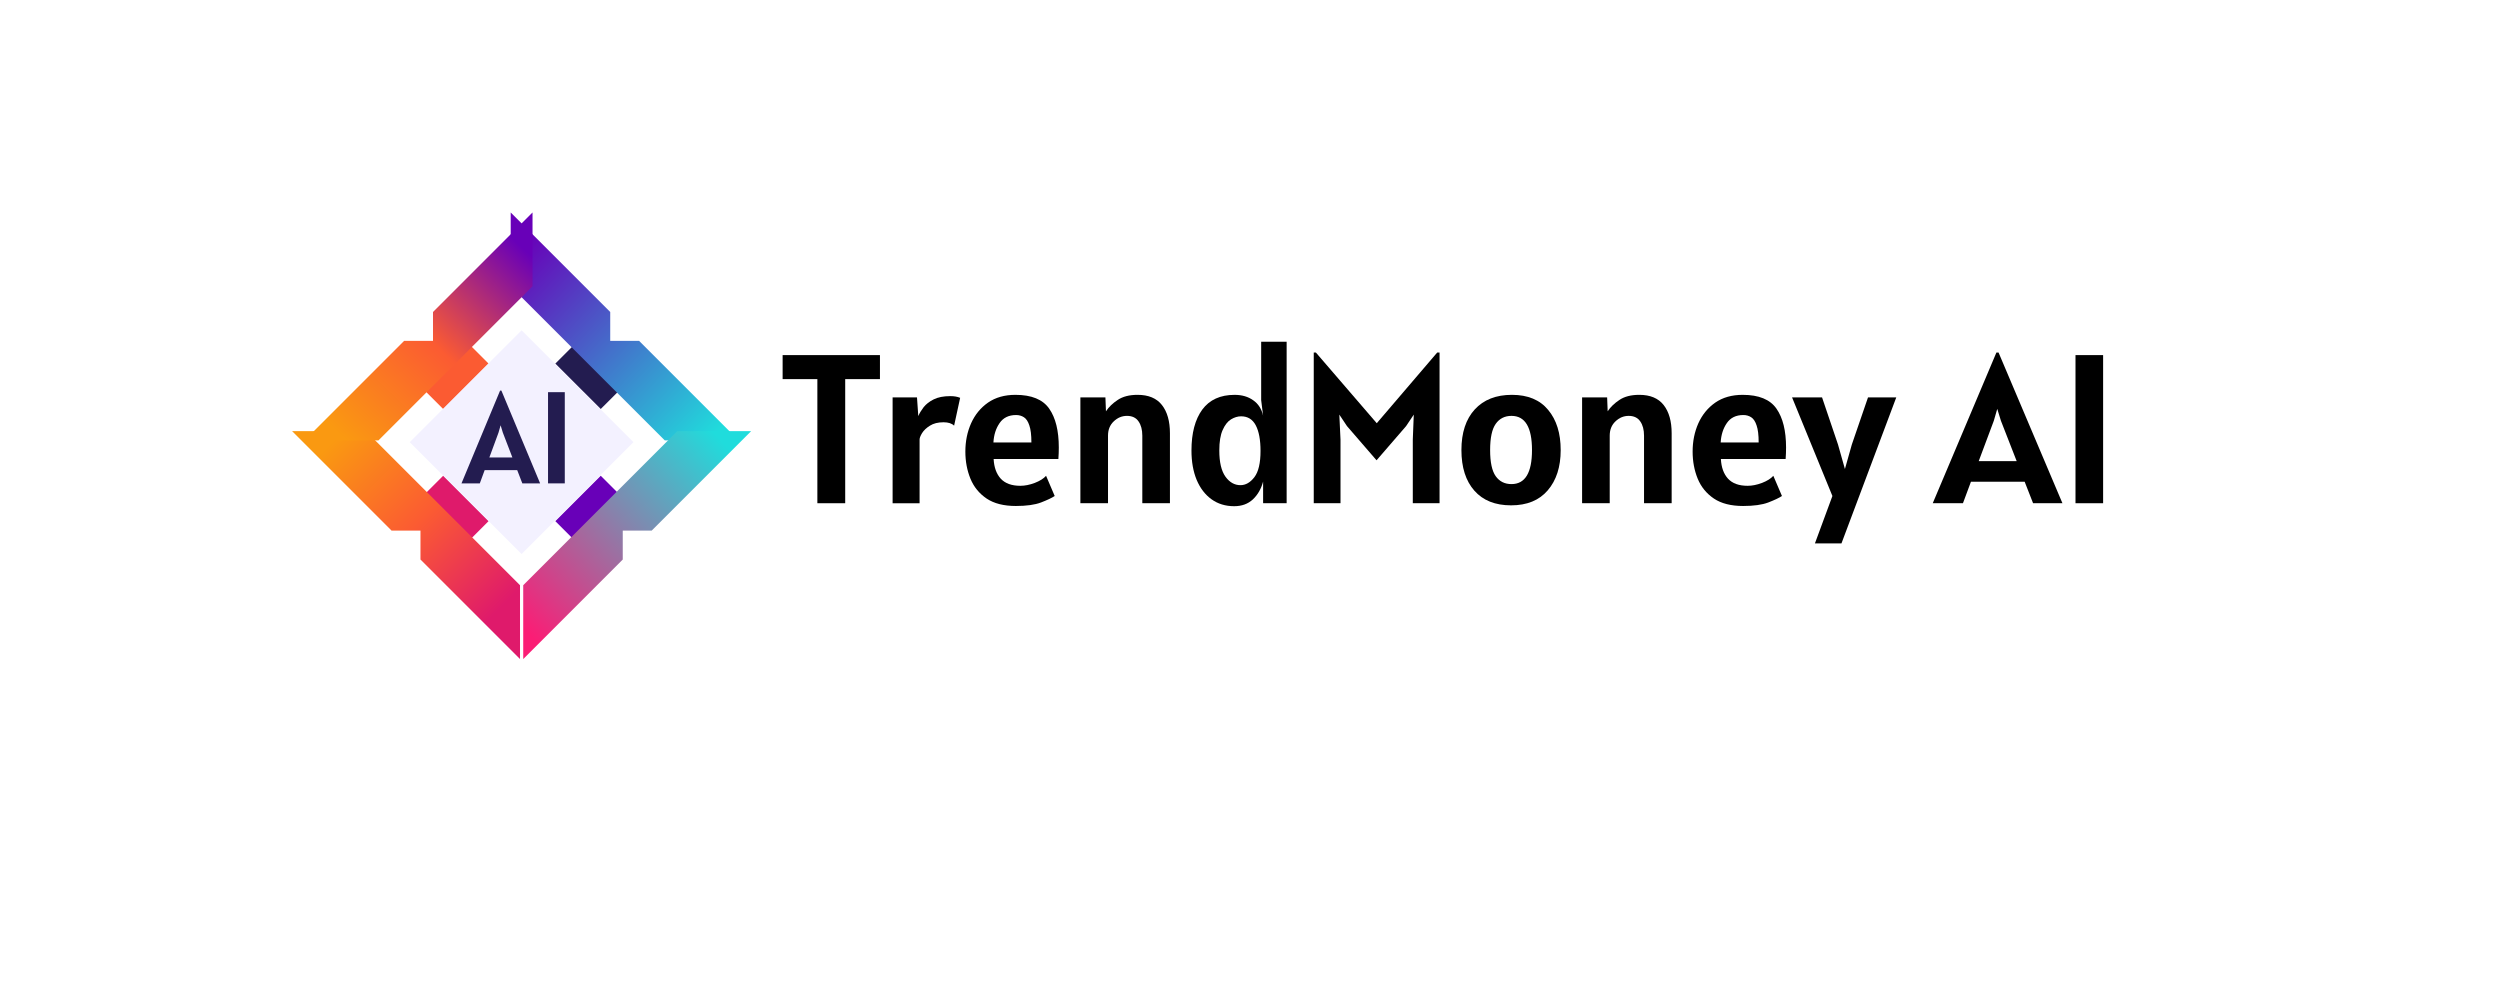 <svg width="320" height="129" viewBox="0 0 320 129" fill="none" xmlns="http://www.w3.org/2000/svg">
<g opacity="0.7" filter="url(#filter0_d_4034_755)">
<rect x="24" y="16" width="272" height="81.446" rx="15.367" fill="white"/>
</g>
<path d="M265.664 64.413V45.453H269.199V64.413H265.664Z" fill="black"/>
<path d="M247.391 64.413L255.539 45.127H255.816L263.992 64.413H260.235L259.158 61.665H252.28L251.258 64.413H247.391ZM255.208 53.859L253.275 59.027H258.135L256.119 53.859L255.649 52.335L255.208 53.859Z" fill="black"/>
<path d="M232.311 69.553L234.548 63.488L229.383 50.866H233.222L235.266 56.905L236.15 60.033L237.033 56.905L239.106 50.866H242.723L235.708 69.553H232.311Z" fill="black"/>
<path d="M223.119 64.766C221.573 64.766 220.325 64.449 219.377 63.814C218.428 63.171 217.737 62.323 217.305 61.271C216.872 60.21 216.656 59.054 216.656 57.803C216.656 56.488 216.9 55.282 217.387 54.185C217.885 53.079 218.608 52.195 219.556 51.533C220.514 50.871 221.683 50.54 223.064 50.54C225.127 50.54 226.567 51.129 227.387 52.308C228.206 53.478 228.616 55.137 228.616 57.286C228.616 57.476 228.611 57.717 228.602 58.007C228.593 58.297 228.579 58.546 228.56 58.755H220.274C220.329 59.825 220.633 60.663 221.186 61.271C221.747 61.878 222.585 62.182 223.7 62.182C224.27 62.182 224.882 62.06 225.536 61.815C226.19 61.561 226.673 61.257 226.986 60.904L228.09 63.488C227.723 63.733 227.139 64.009 226.337 64.318C225.546 64.617 224.473 64.766 223.119 64.766ZM220.246 56.633H225.108C225.108 55.681 225.021 54.956 224.845 54.457C224.679 53.949 224.45 53.6 224.155 53.41C223.861 53.219 223.524 53.124 223.147 53.124C222.207 53.124 221.503 53.469 221.033 54.158C220.564 54.838 220.302 55.663 220.246 56.633Z" fill="black"/>
<path d="M202.508 64.412V50.865H205.713L205.782 52.647C206.14 52.103 206.643 51.618 207.287 51.192C207.931 50.757 208.778 50.539 209.828 50.539C211.228 50.539 212.268 50.974 212.949 51.845C213.631 52.715 213.972 53.921 213.972 55.462V64.412H210.436V55.762C210.436 55.009 210.275 54.402 209.952 53.939C209.63 53.468 209.138 53.232 208.475 53.232C207.83 53.232 207.264 53.468 206.776 53.939C206.288 54.402 206.044 55.009 206.044 55.762V64.412H202.508Z" fill="black"/>
<path d="M193.415 64.684C191.39 64.684 189.824 64.058 188.72 62.807C187.615 61.556 187.062 59.824 187.062 57.611C187.062 55.381 187.634 53.645 188.775 52.402C189.916 51.16 191.501 50.539 193.526 50.539C195.56 50.539 197.108 51.183 198.167 52.47C199.235 53.749 199.768 55.462 199.768 57.611C199.768 59.76 199.216 61.479 198.111 62.766C197.016 64.045 195.45 64.684 193.415 64.684ZM193.47 61.964C195.22 61.964 196.095 60.513 196.095 57.611C196.095 54.692 195.22 53.232 193.47 53.232C192.605 53.232 191.933 53.572 191.454 54.252C190.975 54.923 190.736 56.043 190.736 57.611C190.736 59.171 190.975 60.286 191.454 60.957C191.933 61.628 192.605 61.964 193.47 61.964Z" fill="black"/>
<path d="M168.16 64.413V45.127H168.436L176.225 54.172L183.96 45.127H184.263V64.413H180.838V56.28L180.963 53.07L179.983 54.539L176.198 58.918L172.413 54.539L171.434 53.07L171.585 56.28V64.413H168.16Z" fill="black"/>
<path d="M157.977 64.794C156.864 64.794 155.896 64.499 155.077 63.91C154.257 63.321 153.623 62.491 153.171 61.421C152.729 60.351 152.508 59.1 152.508 57.667C152.508 55.437 152.968 53.691 153.889 52.431C154.819 51.171 156.2 50.541 158.032 50.541C158.972 50.541 159.763 50.772 160.408 51.234C161.062 51.688 161.485 52.345 161.678 53.206L161.43 51.221V43.74H164.69V64.413H161.678V61.639C161.43 62.573 160.992 63.334 160.367 63.924C159.741 64.504 158.944 64.794 157.977 64.794ZM158.778 62.101C159.441 62.101 160.035 61.761 160.559 61.081C161.084 60.392 161.347 59.272 161.347 57.722C161.347 56.307 161.144 55.215 160.739 54.444C160.334 53.673 159.708 53.288 158.861 53.288C158.428 53.288 157.995 53.419 157.563 53.682C157.139 53.945 156.785 54.399 156.5 55.042C156.214 55.677 156.071 56.552 156.071 57.667C156.071 59.163 156.334 60.279 156.858 61.013C157.383 61.739 158.023 62.101 158.778 62.101Z" fill="black"/>
<path d="M138.289 64.412V50.865H141.493L141.562 52.647C141.921 52.103 142.423 51.618 143.068 51.192C143.712 50.757 144.559 50.539 145.609 50.539C147.008 50.539 148.049 50.974 148.73 51.845C149.411 52.715 149.752 53.921 149.752 55.462V64.412H146.216V55.762C146.216 55.009 146.055 54.402 145.732 53.939C145.411 53.468 144.918 53.232 144.255 53.232C143.611 53.232 143.045 53.468 142.556 53.939C142.068 54.402 141.825 55.009 141.825 55.762V64.412H138.289Z" fill="black"/>
<path d="M130.03 64.766C128.483 64.766 127.236 64.449 126.287 63.814C125.339 63.171 124.648 62.323 124.216 61.271C123.783 60.21 123.566 59.054 123.566 57.803C123.566 56.488 123.811 55.282 124.299 54.185C124.796 53.079 125.518 52.195 126.467 51.533C127.424 50.871 128.594 50.54 129.975 50.54C132.037 50.54 133.478 51.129 134.297 52.308C135.117 53.478 135.527 55.137 135.527 57.286C135.527 57.476 135.522 57.717 135.513 58.007C135.503 58.297 135.49 58.546 135.472 58.755H127.185C127.24 59.825 127.544 60.663 128.096 61.271C128.658 61.878 129.496 62.182 130.61 62.182C131.181 62.182 131.793 62.06 132.447 61.815C133.101 61.561 133.584 61.257 133.897 60.904L135.002 63.488C134.633 63.733 134.049 64.009 133.248 64.318C132.456 64.617 131.383 64.766 130.03 64.766ZM127.158 56.633H132.019C132.019 55.681 131.931 54.956 131.756 54.457C131.591 53.949 131.361 53.6 131.066 53.41C130.771 53.219 130.435 53.124 130.058 53.124C129.119 53.124 128.414 53.469 127.945 54.158C127.475 54.838 127.212 55.663 127.158 56.633Z" fill="black"/>
<path d="M114.254 64.414V50.867H117.375L117.541 53.261C117.688 52.907 117.914 52.531 118.217 52.132C118.53 51.733 118.959 51.398 119.502 51.126C120.054 50.845 120.763 50.704 121.629 50.704C121.896 50.704 122.131 50.722 122.333 50.759C122.536 50.795 122.725 50.849 122.899 50.922L122.126 54.485C121.831 54.195 121.38 54.05 120.772 54.05C120.064 54.05 119.484 54.195 119.032 54.485C118.581 54.766 118.245 55.084 118.024 55.437C117.812 55.791 117.707 56.063 117.707 56.253V64.414H114.254Z" fill="black"/>
<path d="M104.623 64.413V48.527H100.176V45.453H112.633V48.527H108.186V64.413H104.623Z" fill="black"/>
<path d="M79.8 49.447L73.988 43.635L71.082 46.541L76.894 52.352L79.8 49.447Z" fill="#231C50"/>
<path d="M62.538 66.706L56.726 60.895L53.82 63.8L59.632 69.612L62.538 66.706Z" fill="#DF1A6B"/>
<path d="M73.988 69.612L79.8 63.8L76.894 60.895L71.082 66.706L73.988 69.612Z" fill="#6800B8"/>
<path d="M56.726 52.352L62.538 46.541L59.632 43.635L53.82 49.447L56.726 52.352Z" fill="#FB5B32"/>
<g filter="url(#filter1_d_4034_755)">
<path d="M66.973 36.648V27.196L79.712 39.936V43.635H83.411L96.15 56.374H86.699L66.973 36.648Z" fill="url(#paint0_linear_4034_755)"/>
</g>
<g filter="url(#filter2_d_4034_755)">
<path d="M66.973 76.51V85.962L79.712 73.222V69.524H83.411L96.15 56.784H86.699L66.973 76.51Z" fill="url(#paint1_linear_4034_755)"/>
</g>
<g filter="url(#filter3_d_4034_755)">
<path d="M66.561 76.51V85.962L53.821 73.222V69.524H50.122L37.383 56.784H46.835L66.561 76.51Z" fill="url(#paint2_linear_4034_755)"/>
</g>
<g filter="url(#filter4_d_4034_755)">
<path d="M66.561 36.648V27.196L53.821 39.936V43.635H50.122L37.383 56.374H46.835L66.561 36.648Z" fill="url(#paint3_linear_4034_755)"/>
</g>
<g filter="url(#filter5_d_4034_755)">
<path d="M81.081 56.598L66.765 42.282L52.449 56.598L66.765 70.914L81.081 56.598Z" fill="#F3F1FF"/>
</g>
<path d="M70.148 61.872V50.198H72.292V61.872H70.148Z" fill="#231C50"/>
<path d="M59.07 61.873L64.011 49.998H64.179L69.136 61.873H66.858L66.205 60.181H62.035L61.415 61.873H59.07ZM63.81 55.374L62.638 58.556H65.585L64.363 55.374L64.078 54.436L63.81 55.374Z" fill="#231C50"/>
<defs>
<filter id="filter0_d_4034_755" x="0.949" y="0.633" width="318.102" height="127.548" filterUnits="userSpaceOnUse" color-interpolation-filters="sRGB">
<feFlood flood-opacity="0" result="BackgroundImageFix"/>
<feColorMatrix in="SourceAlpha" type="matrix" values="0 0 0 0 0 0 0 0 0 0 0 0 0 0 0 0 0 0 127 0" result="hardAlpha"/>
<feOffset dy="7.684"/>
<feGaussianBlur stdDeviation="11.525"/>
<feComposite in2="hardAlpha" operator="out"/>
<feColorMatrix type="matrix" values="0 0 0 0 0 0 0 0 0 0 0 0 0 0 0 0 0 0 0.1 0"/>
<feBlend mode="normal" in2="BackgroundImageFix" result="effect1_dropShadow_4034_755"/>
<feBlend mode="normal" in="SourceGraphic" in2="effect1_dropShadow_4034_755" result="shape"/>
</filter>
<filter id="filter1_d_4034_755" x="62.164" y="23.99" width="35.59" height="35.59" filterUnits="userSpaceOnUse" color-interpolation-filters="sRGB">
<feFlood flood-opacity="0" result="BackgroundImageFix"/>
<feColorMatrix in="SourceAlpha" type="matrix" values="0 0 0 0 0 0 0 0 0 0 0 0 0 0 0 0 0 0 127 0" result="hardAlpha"/>
<feOffset dx="-1.603"/>
<feGaussianBlur stdDeviation="1.603"/>
<feComposite in2="hardAlpha" operator="out"/>
<feColorMatrix type="matrix" values="0 0 0 0 0.137 0 0 0 0 0.11 0 0 0 0 0.314 0 0 0 0.5 0"/>
<feBlend mode="normal" in2="BackgroundImageFix" result="effect1_dropShadow_4034_755"/>
<feBlend mode="normal" in="SourceGraphic" in2="effect1_dropShadow_4034_755" result="shape"/>
</filter>
<filter id="filter2_d_4034_755" x="63.767" y="51.975" width="35.59" height="35.59" filterUnits="userSpaceOnUse" color-interpolation-filters="sRGB">
<feFlood flood-opacity="0" result="BackgroundImageFix"/>
<feColorMatrix in="SourceAlpha" type="matrix" values="0 0 0 0 0 0 0 0 0 0 0 0 0 0 0 0 0 0 127 0" result="hardAlpha"/>
<feOffset dy="-1.603"/>
<feGaussianBlur stdDeviation="1.603"/>
<feComposite in2="hardAlpha" operator="out"/>
<feColorMatrix type="matrix" values="0 0 0 0 0.137 0 0 0 0 0.11 0 0 0 0 0.314 0 0 0 0.5 0"/>
<feBlend mode="normal" in2="BackgroundImageFix" result="effect1_dropShadow_4034_755"/>
<feBlend mode="normal" in="SourceGraphic" in2="effect1_dropShadow_4034_755" result="shape"/>
</filter>
<filter id="filter3_d_4034_755" x="34.177" y="51.975" width="35.59" height="35.59" filterUnits="userSpaceOnUse" color-interpolation-filters="sRGB">
<feFlood flood-opacity="0" result="BackgroundImageFix"/>
<feColorMatrix in="SourceAlpha" type="matrix" values="0 0 0 0 0 0 0 0 0 0 0 0 0 0 0 0 0 0 127 0" result="hardAlpha"/>
<feOffset dy="-1.603"/>
<feGaussianBlur stdDeviation="1.603"/>
<feComposite in2="hardAlpha" operator="out"/>
<feColorMatrix type="matrix" values="0 0 0 0 0.137 0 0 0 0 0.11 0 0 0 0 0.314 0 0 0 0.5 0"/>
<feBlend mode="normal" in2="BackgroundImageFix" result="effect1_dropShadow_4034_755"/>
<feBlend mode="normal" in="SourceGraphic" in2="effect1_dropShadow_4034_755" result="shape"/>
</filter>
<filter id="filter4_d_4034_755" x="35.78" y="23.99" width="35.59" height="35.59" filterUnits="userSpaceOnUse" color-interpolation-filters="sRGB">
<feFlood flood-opacity="0" result="BackgroundImageFix"/>
<feColorMatrix in="SourceAlpha" type="matrix" values="0 0 0 0 0 0 0 0 0 0 0 0 0 0 0 0 0 0 127 0" result="hardAlpha"/>
<feOffset dx="1.603"/>
<feGaussianBlur stdDeviation="1.603"/>
<feComposite in2="hardAlpha" operator="out"/>
<feColorMatrix type="matrix" values="0 0 0 0 0.137 0 0 0 0 0.11 0 0 0 0 0.314 0 0 0 0.5 0"/>
<feBlend mode="normal" in2="BackgroundImageFix" result="effect1_dropShadow_4034_755"/>
<feBlend mode="normal" in="SourceGraphic" in2="effect1_dropShadow_4034_755" result="shape"/>
</filter>
<filter id="filter5_d_4034_755" x="49.243" y="39.076" width="35.044" height="35.044" filterUnits="userSpaceOnUse" color-interpolation-filters="sRGB">
<feFlood flood-opacity="0" result="BackgroundImageFix"/>
<feColorMatrix in="SourceAlpha" type="matrix" values="0 0 0 0 0 0 0 0 0 0 0 0 0 0 0 0 0 0 127 0" result="hardAlpha"/>
<feOffset/>
<feGaussianBlur stdDeviation="1.603"/>
<feComposite in2="hardAlpha" operator="out"/>
<feColorMatrix type="matrix" values="0 0 0 0 0.137 0 0 0 0 0.11 0 0 0 0 0.314 0 0 0 1 0"/>
<feBlend mode="normal" in2="BackgroundImageFix" result="effect1_dropShadow_4034_755"/>
<feBlend mode="normal" in="SourceGraphic" in2="effect1_dropShadow_4034_755" result="shape"/>
</filter>
<linearGradient id="paint0_linear_4034_755" x1="66.973" y1="32.539" x2="92.041" y2="56.785" gradientUnits="userSpaceOnUse">
<stop stop-color="#6800B8"/>
<stop offset="1" stop-color="#20DCDC"/>
</linearGradient>
<linearGradient id="paint1_linear_4034_755" x1="65.74" y1="80.62" x2="91.219" y2="56.784" gradientUnits="userSpaceOnUse">
<stop stop-color="#FB1D75"/>
<stop offset="1" stop-color="#20DCDC"/>
</linearGradient>
<linearGradient id="paint2_linear_4034_755" x1="42.725" y1="58.017" x2="64.095" y2="79.387" gradientUnits="userSpaceOnUse">
<stop stop-color="#FA9911"/>
<stop offset="0.5" stop-color="#FB5B32"/>
<stop offset="1" stop-color="#DF1A6B"/>
</linearGradient>
<linearGradient id="paint3_linear_4034_755" x1="66.15" y1="32.539" x2="43.136" y2="56.785" gradientUnits="userSpaceOnUse">
<stop stop-color="#6800B8"/>
<stop offset="0.5" stop-color="#FB5B32"/>
<stop offset="1" stop-color="#FA9911"/>
</linearGradient>
</defs>
</svg>
